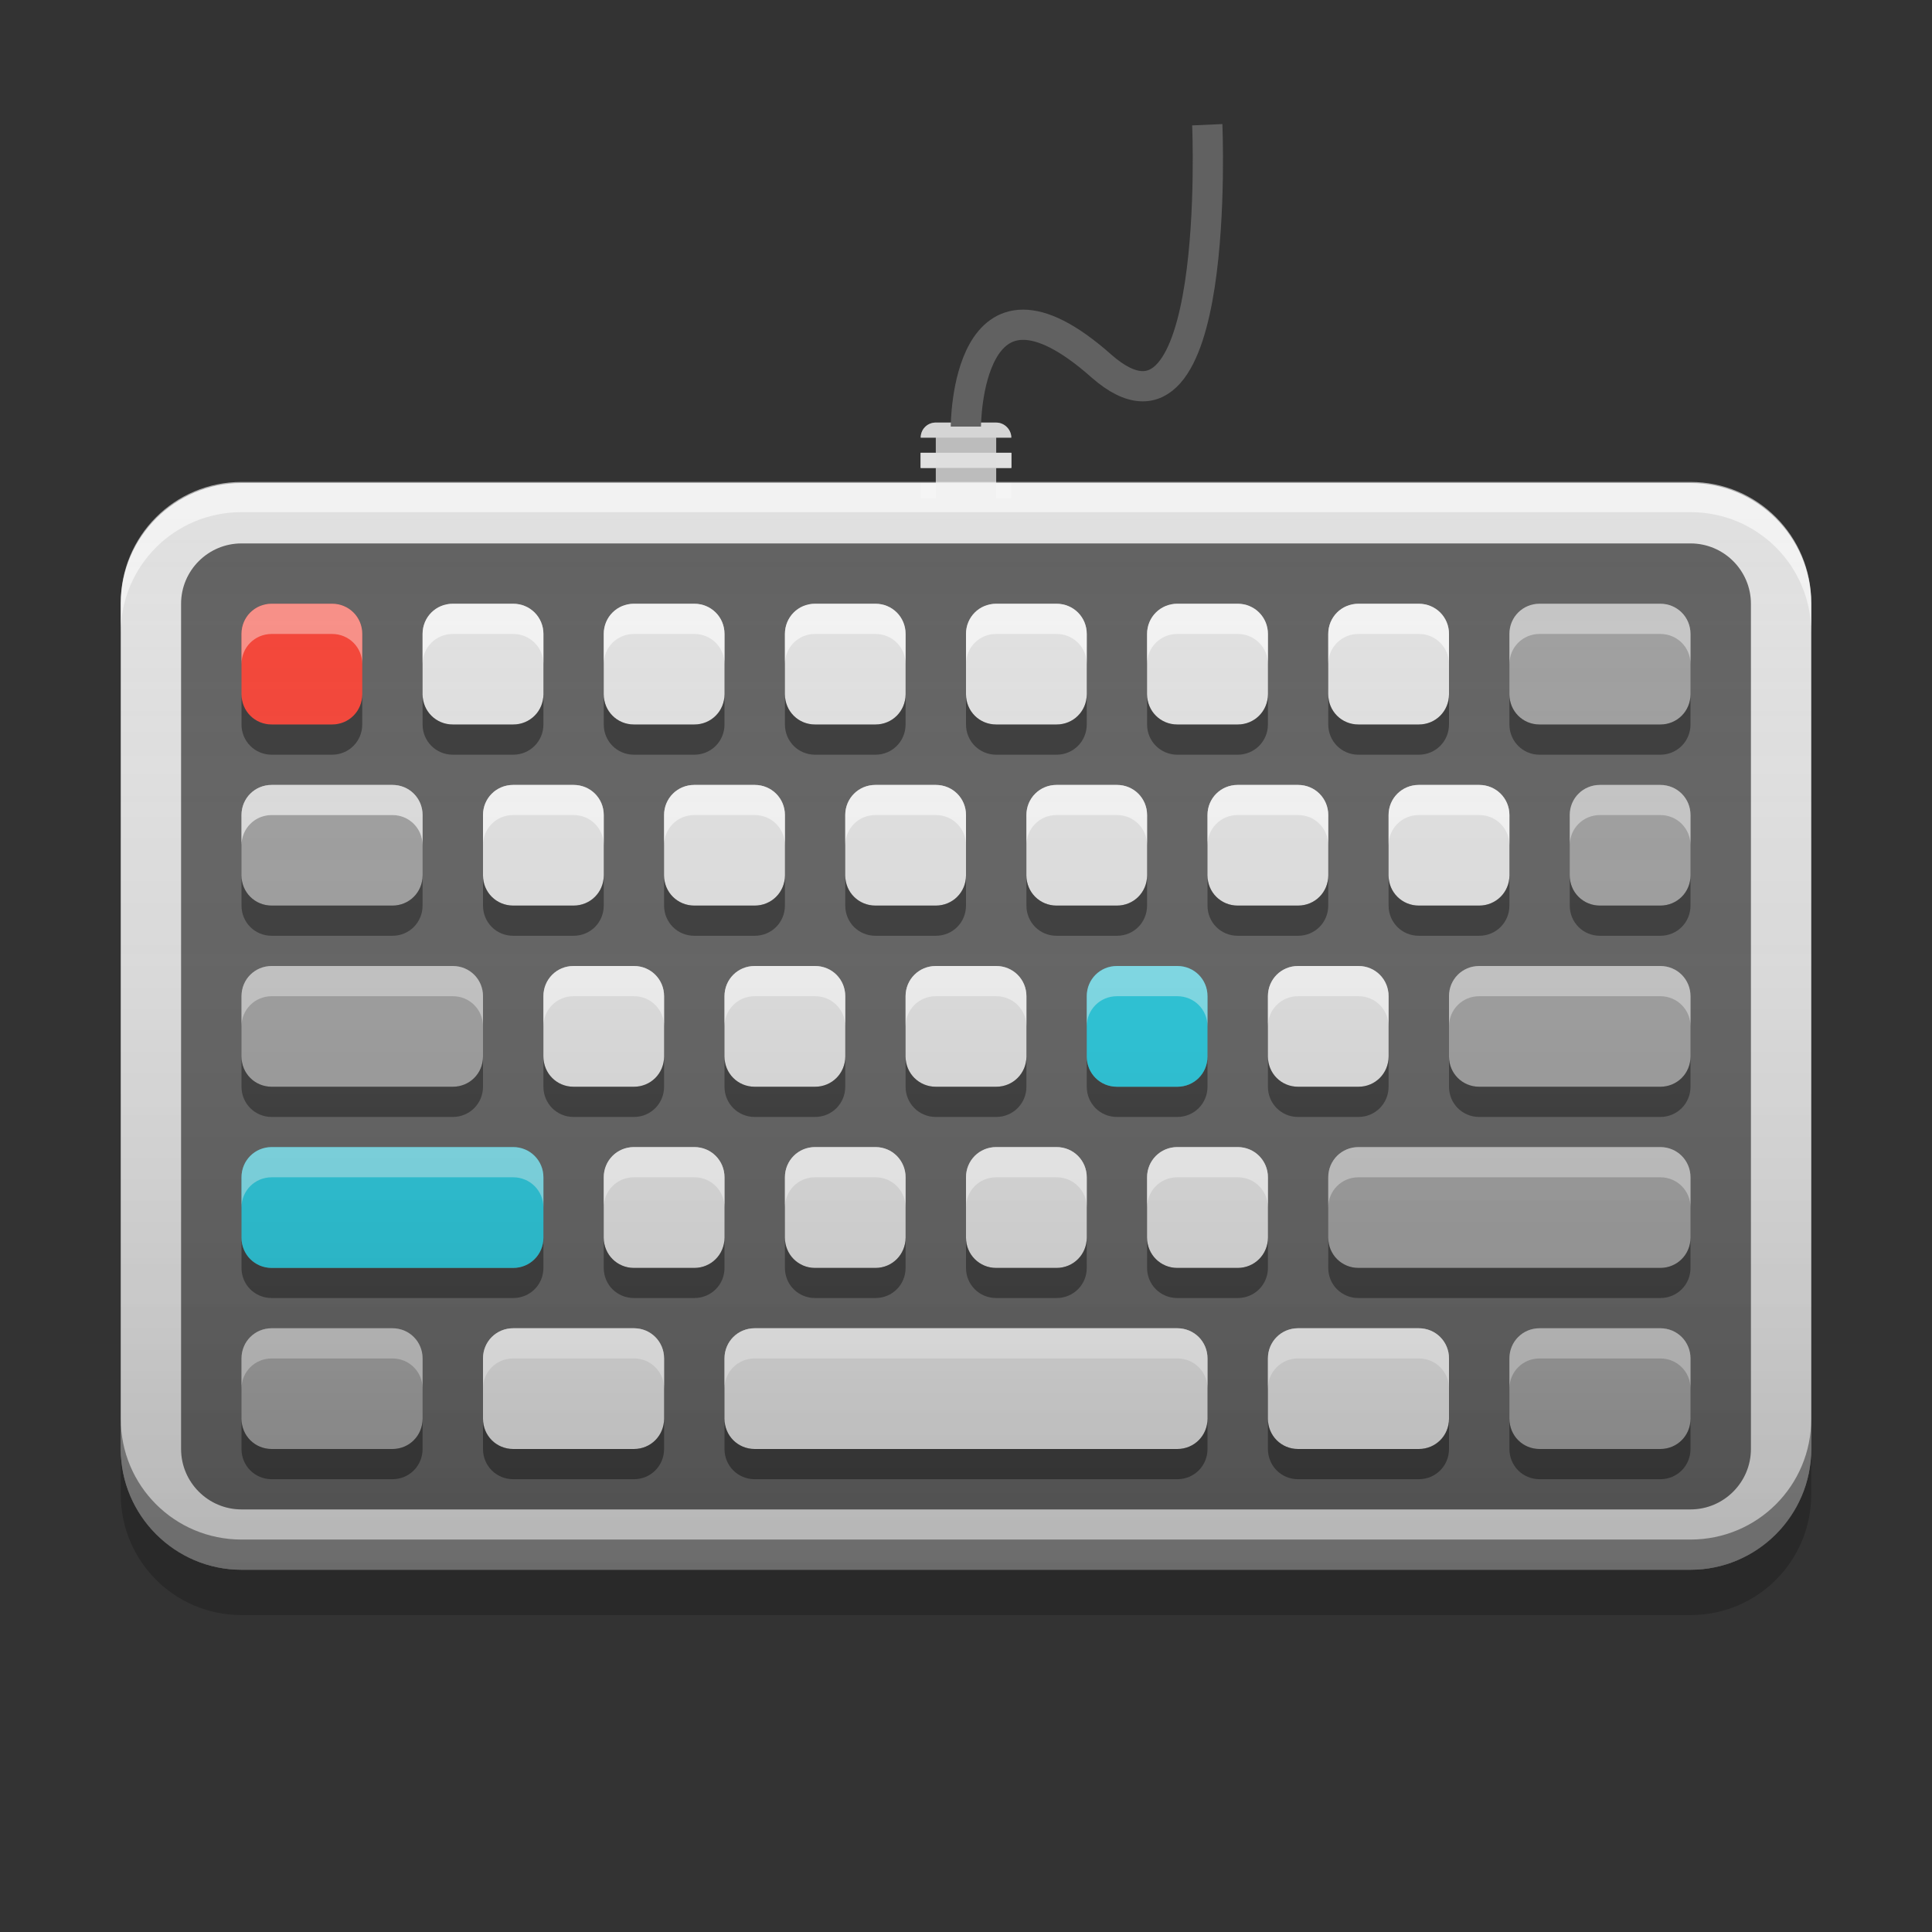 
<svg xmlns="http://www.w3.org/2000/svg" xmlns:xlink="http://www.w3.org/1999/xlink" width="22" height="22" viewBox="0 0 22 22" version="1.1">
<rect x="0" y="0" width="22" height="22" fill="#333333" stroke="none"/>
<defs>
<linearGradient id="linear0" gradientUnits="userSpaceOnUse" x1="8.996" y1="-201.242" x2="8.996" y2="-210.767" gradientTransform="matrix(1.299,0,0,1.299,0,279.331)">
<stop offset="0" style="stop-color:rgb(0%,0%,0%);stop-opacity:0.2;"/>
<stop offset="1" style="stop-color:rgb(100%,100%,100%);stop-opacity:0;"/>
</linearGradient>
</defs>
<g id="surface1">
<path style=" stroke:none;fill-rule:nonzero;fill:rgb(74.118%,74.118%,74.118%);fill-opacity:0.996;" d="M 10.648 4.812 C 10.555 4.816 10.484 4.891 10.484 4.984 L 10.656 4.984 L 10.656 5.156 L 10.484 5.156 L 10.484 5.328 L 10.656 5.328 L 10.656 5.5 L 10.484 5.5 L 10.484 5.844 C 10.484 5.938 10.562 6.016 10.656 6.016 L 11.344 6.016 C 11.438 6.016 11.516 5.938 11.516 5.844 L 11.516 5.5 L 11.344 5.5 L 11.344 5.328 L 11.516 5.328 L 11.516 5.156 L 11.344 5.156 L 11.344 4.984 L 11.516 4.984 C 11.516 4.891 11.438 4.812 11.344 4.812 L 10.656 4.812 C 10.652 4.812 10.652 4.812 10.648 4.812 Z M 10.648 4.812 "/>
<path style=" stroke:none;fill-rule:nonzero;fill:rgb(87.843%,87.843%,87.843%);fill-opacity:1;" d="M 2.75 5.5 L 19.25 5.5 C 20.008 5.5 20.625 6.117 20.625 6.875 L 20.625 16.5 C 20.625 17.258 20.008 17.875 19.25 17.875 L 2.75 17.875 C 1.992 17.875 1.375 17.258 1.375 16.5 L 1.375 6.875 C 1.375 6.117 1.992 5.5 2.75 5.5 Z M 2.75 5.5 "/>
<path style=" stroke:none;fill-rule:nonzero;fill:rgb(38.039%,38.039%,38.039%);fill-opacity:1;" d="M 2.75 6.188 L 19.25 6.188 C 19.629 6.188 19.938 6.496 19.938 6.875 L 19.938 16.5 C 19.938 16.879 19.629 17.188 19.25 17.188 L 2.75 17.188 C 2.371 17.188 2.062 16.879 2.062 16.5 L 2.062 6.875 C 2.062 6.496 2.371 6.188 2.75 6.188 Z M 2.75 6.188 "/>
<path style=" stroke:none;fill-rule:nonzero;fill:rgb(95.686%,26.275%,21.176%);fill-opacity:1;" d="M 3.094 6.875 L 3.781 6.875 C 3.973 6.875 4.125 7.027 4.125 7.219 L 4.125 7.906 C 4.125 8.098 3.973 8.25 3.781 8.25 L 3.094 8.25 C 2.902 8.25 2.75 8.098 2.75 7.906 L 2.75 7.219 C 2.75 7.027 2.902 6.875 3.094 6.875 Z M 3.094 6.875 "/>
<path style=" stroke:none;fill-rule:nonzero;fill:rgb(100%,100%,100%);fill-opacity:0.4;" d="M 3.094 6.875 C 2.902 6.875 2.75 7.027 2.75 7.219 L 2.75 7.562 C 2.75 7.371 2.902 7.219 3.094 7.219 L 3.781 7.219 C 3.973 7.219 4.125 7.371 4.125 7.562 L 4.125 7.219 C 4.125 7.027 3.973 6.875 3.781 6.875 Z M 3.094 6.875 "/>
<path style=" stroke:none;fill-rule:nonzero;fill:rgb(87.843%,87.843%,87.843%);fill-opacity:1;" d="M 5.156 6.875 L 5.844 6.875 C 6.035 6.875 6.188 7.027 6.188 7.219 L 6.188 7.906 C 6.188 8.098 6.035 8.25 5.844 8.25 L 5.156 8.25 C 4.965 8.25 4.812 8.098 4.812 7.906 L 4.812 7.219 C 4.812 7.027 4.965 6.875 5.156 6.875 Z M 5.156 6.875 "/>
<path style=" stroke:none;fill-rule:nonzero;fill:rgb(61.961%,61.961%,61.961%);fill-opacity:1;" d="M 3.094 8.938 L 4.469 8.938 C 4.66 8.938 4.812 9.09 4.812 9.281 L 4.812 9.969 C 4.812 10.16 4.66 10.312 4.469 10.312 L 3.094 10.312 C 2.902 10.312 2.75 10.16 2.75 9.969 L 2.75 9.281 C 2.75 9.09 2.902 8.938 3.094 8.938 Z M 3.094 8.938 "/>
<path style=" stroke:none;fill-rule:nonzero;fill:rgb(61.961%,61.961%,61.961%);fill-opacity:1;" d="M 3.094 11 L 5.156 11 C 5.348 11 5.5 11.152 5.5 11.344 L 5.5 12.031 C 5.5 12.223 5.348 12.375 5.156 12.375 L 3.094 12.375 C 2.902 12.375 2.75 12.223 2.75 12.031 L 2.75 11.344 C 2.75 11.152 2.902 11 3.094 11 Z M 3.094 11 "/>
<path style=" stroke:none;fill-rule:nonzero;fill:rgb(61.961%,61.961%,61.961%);fill-opacity:1;" d="M 3.094 15.125 L 4.469 15.125 C 4.66 15.125 4.812 15.277 4.812 15.469 L 4.812 16.156 C 4.812 16.348 4.66 16.5 4.469 16.5 L 3.094 16.5 C 2.902 16.5 2.75 16.348 2.75 16.156 L 2.75 15.469 C 2.75 15.277 2.902 15.125 3.094 15.125 Z M 3.094 15.125 "/>
<path style=" stroke:none;fill-rule:nonzero;fill:rgb(87.843%,87.843%,87.843%);fill-opacity:1;" d="M 7.219 6.875 L 7.906 6.875 C 8.098 6.875 8.25 7.027 8.25 7.219 L 8.25 7.906 C 8.25 8.098 8.098 8.25 7.906 8.25 L 7.219 8.25 C 7.027 8.25 6.875 8.098 6.875 7.906 L 6.875 7.219 C 6.875 7.027 7.027 6.875 7.219 6.875 Z M 7.219 6.875 "/>
<path style=" stroke:none;fill-rule:nonzero;fill:rgb(87.843%,87.843%,87.843%);fill-opacity:1;" d="M 9.281 6.875 L 9.969 6.875 C 10.16 6.875 10.312 7.027 10.312 7.219 L 10.312 7.906 C 10.312 8.098 10.16 8.25 9.969 8.25 L 9.281 8.25 C 9.09 8.25 8.938 8.098 8.938 7.906 L 8.938 7.219 C 8.938 7.027 9.09 6.875 9.281 6.875 Z M 9.281 6.875 "/>
<path style=" stroke:none;fill-rule:nonzero;fill:rgb(87.843%,87.843%,87.843%);fill-opacity:1;" d="M 11.344 6.875 L 12.031 6.875 C 12.223 6.875 12.375 7.027 12.375 7.219 L 12.375 7.906 C 12.375 8.098 12.223 8.25 12.031 8.25 L 11.344 8.25 C 11.152 8.25 11 8.098 11 7.906 L 11 7.219 C 11 7.027 11.152 6.875 11.344 6.875 Z M 11.344 6.875 "/>
<path style=" stroke:none;fill-rule:nonzero;fill:rgb(87.843%,87.843%,87.843%);fill-opacity:1;" d="M 13.406 6.875 L 14.094 6.875 C 14.285 6.875 14.438 7.027 14.438 7.219 L 14.438 7.906 C 14.438 8.098 14.285 8.25 14.094 8.25 L 13.406 8.25 C 13.215 8.25 13.062 8.098 13.062 7.906 L 13.062 7.219 C 13.062 7.027 13.215 6.875 13.406 6.875 Z M 13.406 6.875 "/>
<path style=" stroke:none;fill-rule:nonzero;fill:rgb(87.843%,87.843%,87.843%);fill-opacity:1;" d="M 15.469 6.875 L 16.156 6.875 C 16.348 6.875 16.5 7.027 16.5 7.219 L 16.5 7.906 C 16.5 8.098 16.348 8.25 16.156 8.25 L 15.469 8.25 C 15.277 8.25 15.125 8.098 15.125 7.906 L 15.125 7.219 C 15.125 7.027 15.277 6.875 15.469 6.875 Z M 15.469 6.875 "/>
<path style=" stroke:none;fill-rule:nonzero;fill:rgb(61.961%,61.961%,61.961%);fill-opacity:1;" d="M 17.531 6.875 L 18.906 6.875 C 19.098 6.875 19.25 7.027 19.25 7.219 L 19.25 7.906 C 19.25 8.098 19.098 8.25 18.906 8.25 L 17.531 8.25 C 17.34 8.25 17.188 8.098 17.188 7.906 L 17.188 7.219 C 17.188 7.027 17.34 6.875 17.531 6.875 Z M 17.531 6.875 "/>
<path style=" stroke:none;fill-rule:nonzero;fill:rgb(87.843%,87.843%,87.843%);fill-opacity:1;" d="M 5.844 8.938 L 6.531 8.938 C 6.723 8.938 6.875 9.09 6.875 9.281 L 6.875 9.969 C 6.875 10.16 6.723 10.312 6.531 10.312 L 5.844 10.312 C 5.652 10.312 5.5 10.16 5.5 9.969 L 5.5 9.281 C 5.5 9.09 5.652 8.938 5.844 8.938 Z M 5.844 8.938 "/>
<path style=" stroke:none;fill-rule:nonzero;fill:rgb(87.843%,87.843%,87.843%);fill-opacity:1;" d="M 7.906 8.938 L 8.594 8.938 C 8.785 8.938 8.938 9.09 8.938 9.281 L 8.938 9.969 C 8.938 10.16 8.785 10.312 8.594 10.312 L 7.906 10.312 C 7.715 10.312 7.562 10.16 7.562 9.969 L 7.562 9.281 C 7.562 9.09 7.715 8.938 7.906 8.938 Z M 7.906 8.938 "/>
<path style=" stroke:none;fill-rule:nonzero;fill:rgb(87.843%,87.843%,87.843%);fill-opacity:1;" d="M 9.969 8.938 L 10.656 8.938 C 10.848 8.938 11 9.09 11 9.281 L 11 9.969 C 11 10.16 10.848 10.312 10.656 10.312 L 9.969 10.312 C 9.777 10.312 9.625 10.16 9.625 9.969 L 9.625 9.281 C 9.625 9.09 9.777 8.938 9.969 8.938 Z M 9.969 8.938 "/>
<path style=" stroke:none;fill-rule:nonzero;fill:rgb(87.843%,87.843%,87.843%);fill-opacity:1;" d="M 12.031 8.938 L 12.719 8.938 C 12.91 8.938 13.062 9.09 13.062 9.281 L 13.062 9.969 C 13.062 10.16 12.91 10.312 12.719 10.312 L 12.031 10.312 C 11.84 10.312 11.688 10.16 11.688 9.969 L 11.688 9.281 C 11.688 9.09 11.84 8.938 12.031 8.938 Z M 12.031 8.938 "/>
<path style=" stroke:none;fill-rule:nonzero;fill:rgb(87.843%,87.843%,87.843%);fill-opacity:1;" d="M 14.094 8.938 L 14.781 8.938 C 14.973 8.938 15.125 9.09 15.125 9.281 L 15.125 9.969 C 15.125 10.16 14.973 10.312 14.781 10.312 L 14.094 10.312 C 13.902 10.312 13.75 10.16 13.75 9.969 L 13.75 9.281 C 13.75 9.09 13.902 8.938 14.094 8.938 Z M 14.094 8.938 "/>
<path style=" stroke:none;fill-rule:nonzero;fill:rgb(61.961%,61.961%,61.961%);fill-opacity:1;" d="M 18.219 8.938 L 18.906 8.938 C 19.098 8.938 19.25 9.09 19.25 9.281 L 19.25 9.969 C 19.25 10.16 19.098 10.312 18.906 10.312 L 18.219 10.312 C 18.027 10.312 17.875 10.16 17.875 9.969 L 17.875 9.281 C 17.875 9.09 18.027 8.938 18.219 8.938 Z M 18.219 8.938 "/>
<path style=" stroke:none;fill-rule:nonzero;fill:rgb(87.843%,87.843%,87.843%);fill-opacity:1;" d="M 6.531 11 L 7.219 11 C 7.41 11 7.562 11.152 7.562 11.344 L 7.562 12.031 C 7.562 12.223 7.41 12.375 7.219 12.375 L 6.531 12.375 C 6.34 12.375 6.188 12.223 6.188 12.031 L 6.188 11.344 C 6.188 11.152 6.34 11 6.531 11 Z M 6.531 11 "/>
<path style=" stroke:none;fill-rule:nonzero;fill:rgb(87.843%,87.843%,87.843%);fill-opacity:1;" d="M 8.594 11 L 9.281 11 C 9.473 11 9.625 11.152 9.625 11.344 L 9.625 12.031 C 9.625 12.223 9.473 12.375 9.281 12.375 L 8.594 12.375 C 8.402 12.375 8.25 12.223 8.25 12.031 L 8.25 11.344 C 8.25 11.152 8.402 11 8.594 11 Z M 8.594 11 "/>
<path style=" stroke:none;fill-rule:nonzero;fill:rgb(87.843%,87.843%,87.843%);fill-opacity:1;" d="M 10.656 11 L 11.344 11 C 11.535 11 11.688 11.152 11.688 11.344 L 11.688 12.031 C 11.688 12.223 11.535 12.375 11.344 12.375 L 10.656 12.375 C 10.465 12.375 10.312 12.223 10.312 12.031 L 10.312 11.344 C 10.312 11.152 10.465 11 10.656 11 Z M 10.656 11 "/>
<path style=" stroke:none;fill-rule:nonzero;fill:rgb(61.961%,61.961%,61.961%);fill-opacity:1;" d="M 16.844 11 L 18.906 11 C 19.098 11 19.25 11.152 19.25 11.344 L 19.25 12.031 C 19.25 12.223 19.098 12.375 18.906 12.375 L 16.844 12.375 C 16.652 12.375 16.5 12.223 16.5 12.031 L 16.5 11.344 C 16.5 11.152 16.652 11 16.844 11 Z M 16.844 11 "/>
<path style=" stroke:none;fill-rule:nonzero;fill:rgb(87.843%,87.843%,87.843%);fill-opacity:1;" d="M 7.219 13.062 L 7.906 13.062 C 8.098 13.062 8.25 13.215 8.25 13.406 L 8.25 14.094 C 8.25 14.285 8.098 14.438 7.906 14.438 L 7.219 14.438 C 7.027 14.438 6.875 14.285 6.875 14.094 L 6.875 13.406 C 6.875 13.215 7.027 13.062 7.219 13.062 Z M 7.219 13.062 "/>
<path style=" stroke:none;fill-rule:nonzero;fill:rgb(87.843%,87.843%,87.843%);fill-opacity:1;" d="M 9.281 13.062 L 9.969 13.062 C 10.16 13.062 10.312 13.215 10.312 13.406 L 10.312 14.094 C 10.312 14.285 10.16 14.438 9.969 14.438 L 9.281 14.438 C 9.09 14.438 8.938 14.285 8.938 14.094 L 8.938 13.406 C 8.938 13.215 9.09 13.062 9.281 13.062 Z M 9.281 13.062 "/>
<path style=" stroke:none;fill-rule:nonzero;fill:rgb(87.843%,87.843%,87.843%);fill-opacity:1;" d="M 11.344 13.062 L 12.031 13.062 C 12.223 13.062 12.375 13.215 12.375 13.406 L 12.375 14.094 C 12.375 14.285 12.223 14.438 12.031 14.438 L 11.344 14.438 C 11.152 14.438 11 14.285 11 14.094 L 11 13.406 C 11 13.215 11.152 13.062 11.344 13.062 Z M 11.344 13.062 "/>
<path style=" stroke:none;fill-rule:nonzero;fill:rgb(87.843%,87.843%,87.843%);fill-opacity:1;" d="M 13.406 13.062 L 14.094 13.062 C 14.285 13.062 14.438 13.215 14.438 13.406 L 14.438 14.094 C 14.438 14.285 14.285 14.438 14.094 14.438 L 13.406 14.438 C 13.215 14.438 13.062 14.285 13.062 14.094 L 13.062 13.406 C 13.062 13.215 13.215 13.062 13.406 13.062 Z M 13.406 13.062 "/>
<path style=" stroke:none;fill-rule:nonzero;fill:rgb(87.843%,87.843%,87.843%);fill-opacity:1;" d="M 14.781 11 L 15.469 11 C 15.66 11 15.812 11.152 15.812 11.344 L 15.812 12.031 C 15.812 12.223 15.66 12.375 15.469 12.375 L 14.781 12.375 C 14.59 12.375 14.438 12.223 14.438 12.031 L 14.438 11.344 C 14.438 11.152 14.59 11 14.781 11 Z M 14.781 11 "/>
<path style=" stroke:none;fill-rule:nonzero;fill:rgb(87.843%,87.843%,87.843%);fill-opacity:1;" d="M 16.156 8.938 L 16.844 8.938 C 17.035 8.938 17.188 9.09 17.188 9.281 L 17.188 9.969 C 17.188 10.16 17.035 10.312 16.844 10.312 L 16.156 10.312 C 15.965 10.312 15.812 10.16 15.812 9.969 L 15.812 9.281 C 15.812 9.09 15.965 8.938 16.156 8.938 Z M 16.156 8.938 "/>
<path style=" stroke:none;fill-rule:nonzero;fill:rgb(61.961%,61.961%,61.961%);fill-opacity:1;" d="M 15.469 13.062 L 18.906 13.062 C 19.098 13.062 19.25 13.215 19.25 13.406 L 19.25 14.094 C 19.25 14.285 19.098 14.438 18.906 14.438 L 15.469 14.438 C 15.277 14.438 15.125 14.285 15.125 14.094 L 15.125 13.406 C 15.125 13.215 15.277 13.062 15.469 13.062 Z M 15.469 13.062 "/>
<path style=" stroke:none;fill-rule:nonzero;fill:rgb(87.843%,87.843%,87.843%);fill-opacity:1;" d="M 5.844 15.125 L 7.219 15.125 C 7.41 15.125 7.562 15.277 7.562 15.469 L 7.562 16.156 C 7.562 16.348 7.41 16.5 7.219 16.5 L 5.844 16.5 C 5.652 16.5 5.5 16.348 5.5 16.156 L 5.5 15.469 C 5.5 15.277 5.652 15.125 5.844 15.125 Z M 5.844 15.125 "/>
<path style=" stroke:none;fill-rule:nonzero;fill:rgb(61.961%,61.961%,61.961%);fill-opacity:1;" d="M 17.531 15.125 L 18.906 15.125 C 19.098 15.125 19.25 15.277 19.25 15.469 L 19.25 16.156 C 19.25 16.348 19.098 16.5 18.906 16.5 L 17.531 16.5 C 17.34 16.5 17.188 16.348 17.188 16.156 L 17.188 15.469 C 17.188 15.277 17.34 15.125 17.531 15.125 Z M 17.531 15.125 "/>
<path style=" stroke:none;fill-rule:nonzero;fill:rgb(87.843%,87.843%,87.843%);fill-opacity:1;" d="M 14.781 15.125 L 16.156 15.125 C 16.348 15.125 16.5 15.277 16.5 15.469 L 16.5 16.156 C 16.5 16.348 16.348 16.5 16.156 16.5 L 14.781 16.5 C 14.59 16.5 14.438 16.348 14.438 16.156 L 14.438 15.469 C 14.438 15.277 14.59 15.125 14.781 15.125 Z M 14.781 15.125 "/>
<path style=" stroke:none;fill-rule:nonzero;fill:rgb(87.843%,87.843%,87.843%);fill-opacity:1;" d="M 8.594 15.125 L 13.406 15.125 C 13.598 15.125 13.75 15.277 13.75 15.469 L 13.75 16.156 C 13.75 16.348 13.598 16.5 13.406 16.5 L 8.594 16.5 C 8.402 16.5 8.25 16.348 8.25 16.156 L 8.25 15.469 C 8.25 15.277 8.402 15.125 8.594 15.125 Z M 8.594 15.125 "/>
<path style=" stroke:none;fill-rule:nonzero;fill:rgb(0%,0%,0%);fill-opacity:0.4;" d="M 2.75 7.906 L 2.75 8.25 C 2.75 8.441 2.902 8.594 3.094 8.594 L 3.781 8.594 C 3.973 8.594 4.125 8.441 4.125 8.25 L 4.125 7.906 C 4.125 8.098 3.973 8.25 3.781 8.25 L 3.094 8.25 C 2.902 8.25 2.75 8.098 2.75 7.906 Z M 4.812 7.906 L 4.812 8.25 C 4.812 8.441 4.965 8.594 5.156 8.594 L 5.844 8.594 C 6.035 8.594 6.188 8.441 6.188 8.25 L 6.188 7.906 C 6.188 8.098 6.035 8.25 5.844 8.25 L 5.156 8.25 C 4.965 8.25 4.812 8.098 4.812 7.906 Z M 6.875 7.906 L 6.875 8.25 C 6.875 8.441 7.027 8.594 7.219 8.594 L 7.906 8.594 C 8.098 8.594 8.25 8.441 8.25 8.25 L 8.25 7.906 C 8.25 8.098 8.098 8.25 7.906 8.25 L 7.219 8.25 C 7.027 8.25 6.875 8.098 6.875 7.906 Z M 8.938 7.906 L 8.938 8.25 C 8.938 8.441 9.09 8.594 9.281 8.594 L 9.969 8.594 C 10.16 8.594 10.312 8.441 10.312 8.25 L 10.312 7.906 C 10.312 8.098 10.16 8.25 9.969 8.25 L 9.281 8.25 C 9.09 8.25 8.938 8.098 8.938 7.906 Z M 11 7.906 L 11 8.25 C 11 8.441 11.152 8.594 11.344 8.594 L 12.031 8.594 C 12.223 8.594 12.375 8.441 12.375 8.25 L 12.375 7.906 C 12.375 8.098 12.223 8.25 12.031 8.25 L 11.344 8.25 C 11.152 8.25 11 8.098 11 7.906 Z M 13.062 7.906 L 13.062 8.25 C 13.062 8.441 13.215 8.594 13.406 8.594 L 14.094 8.594 C 14.285 8.594 14.438 8.441 14.438 8.25 L 14.438 7.906 C 14.438 8.098 14.285 8.25 14.094 8.25 L 13.406 8.25 C 13.215 8.25 13.062 8.098 13.062 7.906 Z M 15.125 7.906 L 15.125 8.25 C 15.125 8.441 15.277 8.594 15.469 8.594 L 16.156 8.594 C 16.348 8.594 16.5 8.441 16.5 8.25 L 16.5 7.906 C 16.5 8.098 16.348 8.25 16.156 8.25 L 15.469 8.25 C 15.277 8.25 15.125 8.098 15.125 7.906 Z M 17.188 7.906 L 17.188 8.25 C 17.188 8.441 17.34 8.594 17.531 8.594 L 18.906 8.594 C 19.098 8.594 19.25 8.441 19.25 8.25 L 19.25 7.906 C 19.25 8.098 19.098 8.25 18.906 8.25 L 17.531 8.25 C 17.34 8.25 17.188 8.098 17.188 7.906 Z M 2.75 9.969 L 2.75 10.312 C 2.75 10.504 2.902 10.656 3.094 10.656 L 4.469 10.656 C 4.66 10.656 4.812 10.504 4.812 10.312 L 4.812 9.969 C 4.812 10.16 4.66 10.312 4.469 10.312 L 3.094 10.312 C 2.902 10.312 2.75 10.16 2.75 9.969 Z M 5.5 9.969 L 5.5 10.312 C 5.5 10.504 5.652 10.656 5.844 10.656 L 6.531 10.656 C 6.723 10.656 6.875 10.504 6.875 10.312 L 6.875 9.969 C 6.875 10.16 6.723 10.312 6.531 10.312 L 5.844 10.312 C 5.652 10.312 5.5 10.16 5.5 9.969 Z M 7.562 9.969 L 7.562 10.312 C 7.562 10.504 7.715 10.656 7.906 10.656 L 8.594 10.656 C 8.785 10.656 8.938 10.504 8.938 10.312 L 8.938 9.969 C 8.938 10.16 8.785 10.312 8.594 10.312 L 7.906 10.312 C 7.715 10.312 7.562 10.16 7.562 9.969 Z M 9.625 9.969 L 9.625 10.312 C 9.625 10.504 9.777 10.656 9.969 10.656 L 10.656 10.656 C 10.848 10.656 11 10.504 11 10.312 L 11 9.969 C 11 10.16 10.848 10.312 10.656 10.312 L 9.969 10.312 C 9.777 10.312 9.625 10.16 9.625 9.969 Z M 11.688 9.969 L 11.688 10.312 C 11.688 10.504 11.84 10.656 12.031 10.656 L 12.719 10.656 C 12.91 10.656 13.062 10.504 13.062 10.312 L 13.062 9.969 C 13.062 10.16 12.91 10.312 12.719 10.312 L 12.031 10.312 C 11.84 10.312 11.688 10.16 11.688 9.969 Z M 13.75 9.969 L 13.75 10.312 C 13.75 10.504 13.902 10.656 14.094 10.656 L 14.781 10.656 C 14.973 10.656 15.125 10.504 15.125 10.312 L 15.125 9.969 C 15.125 10.16 14.973 10.312 14.781 10.312 L 14.094 10.312 C 13.902 10.312 13.75 10.16 13.75 9.969 Z M 15.812 9.969 L 15.812 10.312 C 15.812 10.504 15.965 10.656 16.156 10.656 L 16.844 10.656 C 17.035 10.656 17.188 10.504 17.188 10.312 L 17.188 9.969 C 17.188 10.16 17.035 10.312 16.844 10.312 L 16.156 10.312 C 15.965 10.312 15.812 10.16 15.812 9.969 Z M 17.875 9.969 L 17.875 10.312 C 17.875 10.504 18.027 10.656 18.219 10.656 L 18.906 10.656 C 19.098 10.656 19.25 10.504 19.25 10.312 L 19.25 9.969 C 19.25 10.16 19.098 10.312 18.906 10.312 L 18.219 10.312 C 18.027 10.312 17.875 10.16 17.875 9.969 Z M 2.75 12.031 L 2.75 12.375 C 2.75 12.566 2.902 12.719 3.094 12.719 L 5.156 12.719 C 5.348 12.719 5.5 12.566 5.5 12.375 L 5.5 12.031 C 5.5 12.223 5.348 12.375 5.156 12.375 L 3.094 12.375 C 2.902 12.375 2.75 12.223 2.75 12.031 Z M 6.188 12.031 L 6.188 12.375 C 6.188 12.566 6.34 12.719 6.531 12.719 L 7.219 12.719 C 7.41 12.719 7.562 12.566 7.562 12.375 L 7.562 12.031 C 7.562 12.223 7.41 12.375 7.219 12.375 L 6.531 12.375 C 6.34 12.375 6.188 12.223 6.188 12.031 Z M 8.25 12.031 L 8.25 12.375 C 8.25 12.566 8.402 12.719 8.594 12.719 L 9.281 12.719 C 9.473 12.719 9.625 12.566 9.625 12.375 L 9.625 12.031 C 9.625 12.223 9.473 12.375 9.281 12.375 L 8.594 12.375 C 8.402 12.375 8.25 12.223 8.25 12.031 Z M 10.312 12.031 L 10.312 12.375 C 10.312 12.566 10.465 12.719 10.656 12.719 L 11.344 12.719 C 11.535 12.719 11.688 12.566 11.688 12.375 L 11.688 12.031 C 11.688 12.223 11.535 12.375 11.344 12.375 L 10.656 12.375 C 10.465 12.375 10.312 12.223 10.312 12.031 Z M 12.375 12.031 L 12.375 12.375 C 12.375 12.566 12.527 12.719 12.719 12.719 L 13.406 12.719 C 13.598 12.719 13.75 12.566 13.75 12.375 L 13.75 12.031 C 13.75 12.223 13.598 12.375 13.406 12.375 L 12.719 12.375 C 12.527 12.375 12.375 12.223 12.375 12.031 Z M 14.438 12.031 L 14.438 12.375 C 14.438 12.566 14.59 12.719 14.781 12.719 L 15.469 12.719 C 15.66 12.719 15.812 12.566 15.812 12.375 L 15.812 12.031 C 15.812 12.223 15.66 12.375 15.469 12.375 L 14.781 12.375 C 14.59 12.375 14.438 12.223 14.438 12.031 Z M 16.5 12.031 L 16.5 12.375 C 16.5 12.566 16.652 12.719 16.844 12.719 L 18.906 12.719 C 19.098 12.719 19.25 12.566 19.25 12.375 L 19.25 12.031 C 19.25 12.223 19.098 12.375 18.906 12.375 L 16.844 12.375 C 16.652 12.375 16.5 12.223 16.5 12.031 Z M 2.75 14.094 L 2.75 14.438 C 2.75 14.629 2.902 14.781 3.094 14.781 L 5.844 14.781 C 6.035 14.781 6.188 14.629 6.188 14.438 L 6.188 14.094 C 6.188 14.285 6.035 14.438 5.844 14.438 L 3.094 14.438 C 2.902 14.438 2.75 14.285 2.75 14.094 Z M 6.875 14.094 L 6.875 14.438 C 6.875 14.629 7.027 14.781 7.219 14.781 L 7.906 14.781 C 8.098 14.781 8.25 14.629 8.25 14.438 L 8.25 14.094 C 8.25 14.285 8.098 14.438 7.906 14.438 L 7.219 14.438 C 7.027 14.438 6.875 14.285 6.875 14.094 Z M 8.938 14.094 L 8.938 14.438 C 8.938 14.629 9.09 14.781 9.281 14.781 L 9.969 14.781 C 10.16 14.781 10.312 14.629 10.312 14.438 L 10.312 14.094 C 10.312 14.285 10.16 14.438 9.969 14.438 L 9.281 14.438 C 9.09 14.438 8.938 14.285 8.938 14.094 Z M 11 14.094 L 11 14.438 C 11 14.629 11.152 14.781 11.344 14.781 L 12.031 14.781 C 12.223 14.781 12.375 14.629 12.375 14.438 L 12.375 14.094 C 12.375 14.285 12.223 14.438 12.031 14.438 L 11.344 14.438 C 11.152 14.438 11 14.285 11 14.094 Z M 13.062 14.094 L 13.062 14.438 C 13.062 14.629 13.215 14.781 13.406 14.781 L 14.094 14.781 C 14.285 14.781 14.438 14.629 14.438 14.438 L 14.438 14.094 C 14.438 14.285 14.285 14.438 14.094 14.438 L 13.406 14.438 C 13.215 14.438 13.062 14.285 13.062 14.094 Z M 15.125 14.094 L 15.125 14.438 C 15.125 14.629 15.277 14.781 15.469 14.781 L 18.906 14.781 C 19.098 14.781 19.25 14.629 19.25 14.438 L 19.25 14.094 C 19.25 14.285 19.098 14.438 18.906 14.438 L 15.469 14.438 C 15.277 14.438 15.125 14.285 15.125 14.094 Z M 2.75 16.156 L 2.75 16.5 C 2.75 16.691 2.902 16.844 3.094 16.844 L 4.469 16.844 C 4.66 16.844 4.812 16.691 4.812 16.5 L 4.812 16.156 C 4.812 16.348 4.66 16.5 4.469 16.5 L 3.094 16.5 C 2.902 16.5 2.75 16.348 2.75 16.156 Z M 5.5 16.156 L 5.5 16.5 C 5.5 16.691 5.652 16.844 5.844 16.844 L 7.219 16.844 C 7.41 16.844 7.562 16.691 7.562 16.5 L 7.562 16.156 C 7.562 16.348 7.41 16.5 7.219 16.5 L 5.844 16.5 C 5.652 16.5 5.5 16.348 5.5 16.156 Z M 8.25 16.156 L 8.25 16.5 C 8.25 16.691 8.402 16.844 8.594 16.844 L 13.406 16.844 C 13.598 16.844 13.75 16.691 13.75 16.5 L 13.75 16.156 C 13.75 16.348 13.598 16.5 13.406 16.5 L 8.594 16.5 C 8.402 16.5 8.25 16.348 8.25 16.156 Z M 14.438 16.156 L 14.438 16.5 C 14.438 16.691 14.59 16.844 14.781 16.844 L 16.156 16.844 C 16.348 16.844 16.5 16.691 16.5 16.5 L 16.5 16.156 C 16.5 16.348 16.348 16.5 16.156 16.5 L 14.781 16.5 C 14.59 16.5 14.438 16.348 14.438 16.156 Z M 17.188 16.156 L 17.188 16.5 C 17.188 16.691 17.34 16.844 17.531 16.844 L 18.906 16.844 C 19.098 16.844 19.25 16.691 19.25 16.5 L 19.25 16.156 C 19.25 16.348 19.098 16.5 18.906 16.5 L 17.531 16.5 C 17.34 16.5 17.188 16.348 17.188 16.156 Z M 17.188 16.156 "/>
<path style=" stroke:none;fill-rule:nonzero;fill:rgb(100%,100%,100%);fill-opacity:0.6;" d="M 5.156 6.875 C 4.965 6.875 4.812 7.027 4.812 7.219 L 4.812 7.562 C 4.812 7.371 4.965 7.219 5.156 7.219 L 5.844 7.219 C 6.035 7.219 6.188 7.371 6.188 7.562 L 6.188 7.219 C 6.188 7.027 6.035 6.875 5.844 6.875 Z M 7.219 6.875 C 7.027 6.875 6.875 7.027 6.875 7.219 L 6.875 7.562 C 6.875 7.371 7.027 7.219 7.219 7.219 L 7.906 7.219 C 8.098 7.219 8.25 7.371 8.25 7.562 L 8.25 7.219 C 8.25 7.027 8.098 6.875 7.906 6.875 Z M 9.281 6.875 C 9.09 6.875 8.938 7.027 8.938 7.219 L 8.938 7.562 C 8.938 7.371 9.09 7.219 9.281 7.219 L 9.969 7.219 C 10.16 7.219 10.312 7.371 10.312 7.562 L 10.312 7.219 C 10.312 7.027 10.16 6.875 9.969 6.875 Z M 11.344 6.875 C 11.152 6.875 11 7.027 11 7.219 L 11 7.562 C 11 7.371 11.152 7.219 11.344 7.219 L 12.031 7.219 C 12.223 7.219 12.375 7.371 12.375 7.562 L 12.375 7.219 C 12.375 7.027 12.223 6.875 12.031 6.875 Z M 13.406 6.875 C 13.215 6.875 13.062 7.027 13.062 7.219 L 13.062 7.562 C 13.062 7.371 13.215 7.219 13.406 7.219 L 14.094 7.219 C 14.285 7.219 14.438 7.371 14.438 7.562 L 14.438 7.219 C 14.438 7.027 14.285 6.875 14.094 6.875 Z M 15.469 6.875 C 15.277 6.875 15.125 7.027 15.125 7.219 L 15.125 7.562 C 15.125 7.371 15.277 7.219 15.469 7.219 L 16.156 7.219 C 16.348 7.219 16.5 7.371 16.5 7.562 L 16.5 7.219 C 16.5 7.027 16.348 6.875 16.156 6.875 Z M 5.844 8.938 C 5.652 8.938 5.5 9.09 5.5 9.281 L 5.5 9.625 C 5.5 9.434 5.652 9.281 5.844 9.281 L 6.531 9.281 C 6.723 9.281 6.875 9.434 6.875 9.625 L 6.875 9.281 C 6.875 9.09 6.723 8.938 6.531 8.938 Z M 7.906 8.938 C 7.715 8.938 7.562 9.09 7.562 9.281 L 7.562 9.625 C 7.562 9.434 7.715 9.281 7.906 9.281 L 8.594 9.281 C 8.785 9.281 8.938 9.434 8.938 9.625 L 8.938 9.281 C 8.938 9.09 8.785 8.938 8.594 8.938 Z M 9.969 8.938 C 9.777 8.938 9.625 9.09 9.625 9.281 L 9.625 9.625 C 9.625 9.434 9.777 9.281 9.969 9.281 L 10.656 9.281 C 10.848 9.281 11 9.434 11 9.625 L 11 9.281 C 11 9.09 10.848 8.938 10.656 8.938 Z M 12.031 8.938 C 11.84 8.938 11.688 9.09 11.688 9.281 L 11.688 9.625 C 11.688 9.434 11.84 9.281 12.031 9.281 L 12.719 9.281 C 12.91 9.281 13.062 9.434 13.062 9.625 L 13.062 9.281 C 13.062 9.09 12.91 8.938 12.719 8.938 Z M 14.094 8.938 C 13.902 8.938 13.75 9.09 13.75 9.281 L 13.75 9.625 C 13.75 9.434 13.902 9.281 14.094 9.281 L 14.781 9.281 C 14.973 9.281 15.125 9.434 15.125 9.625 L 15.125 9.281 C 15.125 9.09 14.973 8.938 14.781 8.938 Z M 16.156 8.938 C 15.965 8.938 15.812 9.09 15.812 9.281 L 15.812 9.625 C 15.812 9.434 15.965 9.281 16.156 9.281 L 16.844 9.281 C 17.035 9.281 17.188 9.434 17.188 9.625 L 17.188 9.281 C 17.188 9.09 17.035 8.938 16.844 8.938 Z M 6.531 11 C 6.34 11 6.188 11.152 6.188 11.344 L 6.188 11.688 C 6.188 11.496 6.34 11.344 6.531 11.344 L 7.219 11.344 C 7.41 11.344 7.562 11.496 7.562 11.688 L 7.562 11.344 C 7.562 11.152 7.41 11 7.219 11 Z M 8.594 11 C 8.402 11 8.25 11.152 8.25 11.344 L 8.25 11.688 C 8.25 11.496 8.402 11.344 8.594 11.344 L 9.281 11.344 C 9.473 11.344 9.625 11.496 9.625 11.688 L 9.625 11.344 C 9.625 11.152 9.473 11 9.281 11 Z M 10.656 11 C 10.465 11 10.312 11.152 10.312 11.344 L 10.312 11.688 C 10.312 11.496 10.465 11.344 10.656 11.344 L 11.344 11.344 C 11.535 11.344 11.688 11.496 11.688 11.688 L 11.688 11.344 C 11.688 11.152 11.535 11 11.344 11 Z M 14.781 11 C 14.59 11 14.438 11.152 14.438 11.344 L 14.438 11.688 C 14.438 11.496 14.59 11.344 14.781 11.344 L 15.469 11.344 C 15.66 11.344 15.812 11.496 15.812 11.688 L 15.812 11.344 C 15.812 11.152 15.66 11 15.469 11 Z M 7.219 13.062 C 7.027 13.062 6.875 13.215 6.875 13.406 L 6.875 13.75 C 6.875 13.559 7.027 13.406 7.219 13.406 L 7.906 13.406 C 8.098 13.406 8.25 13.559 8.25 13.75 L 8.25 13.406 C 8.25 13.215 8.098 13.062 7.906 13.062 Z M 9.281 13.062 C 9.09 13.062 8.938 13.215 8.938 13.406 L 8.938 13.75 C 8.938 13.559 9.09 13.406 9.281 13.406 L 9.969 13.406 C 10.16 13.406 10.312 13.559 10.312 13.75 L 10.312 13.406 C 10.312 13.215 10.16 13.062 9.969 13.062 Z M 11.344 13.062 C 11.152 13.062 11 13.215 11 13.406 L 11 13.75 C 11 13.559 11.152 13.406 11.344 13.406 L 12.031 13.406 C 12.223 13.406 12.375 13.559 12.375 13.75 L 12.375 13.406 C 12.375 13.215 12.223 13.062 12.031 13.062 Z M 13.406 13.062 C 13.215 13.062 13.062 13.215 13.062 13.406 L 13.062 13.75 C 13.062 13.559 13.215 13.406 13.406 13.406 L 14.094 13.406 C 14.285 13.406 14.438 13.559 14.438 13.75 L 14.438 13.406 C 14.438 13.215 14.285 13.062 14.094 13.062 Z M 5.844 15.125 C 5.652 15.125 5.5 15.277 5.5 15.469 L 5.5 15.812 C 5.5 15.621 5.652 15.469 5.844 15.469 L 7.219 15.469 C 7.41 15.469 7.562 15.621 7.562 15.812 L 7.562 15.469 C 7.562 15.277 7.41 15.125 7.219 15.125 Z M 8.594 15.125 C 8.402 15.125 8.25 15.277 8.25 15.469 L 8.25 15.812 C 8.25 15.621 8.402 15.469 8.594 15.469 L 13.406 15.469 C 13.598 15.469 13.75 15.621 13.75 15.812 L 13.75 15.469 C 13.75 15.277 13.598 15.125 13.406 15.125 Z M 14.781 15.125 C 14.59 15.125 14.438 15.277 14.438 15.469 L 14.438 15.812 C 14.438 15.621 14.59 15.469 14.781 15.469 L 16.156 15.469 C 16.348 15.469 16.5 15.621 16.5 15.812 L 16.5 15.469 C 16.5 15.277 16.348 15.125 16.156 15.125 Z M 14.781 15.125 "/>
<path style=" stroke:none;fill-rule:nonzero;fill:rgb(0%,0%,0%);fill-opacity:0.2;" d="M 1.375 16.5 L 1.375 17.016 C 1.375 17.777 1.988 18.391 2.75 18.391 L 19.25 18.391 C 20.012 18.391 20.625 17.777 20.625 17.016 L 20.625 16.5 C 20.625 17.262 20.012 17.875 19.25 17.875 L 2.75 17.875 C 1.988 17.875 1.375 17.262 1.375 16.5 Z M 1.375 16.5 "/>
<path style=" stroke:none;fill-rule:nonzero;fill:rgb(0%,0%,0%);fill-opacity:0.4;" d="M 1.375 16.156 L 1.375 16.5 C 1.375 17.262 1.988 17.875 2.75 17.875 L 19.25 17.875 C 20.012 17.875 20.625 17.262 20.625 16.5 L 20.625 16.156 C 20.625 16.918 20.012 17.531 19.25 17.531 L 2.75 17.531 C 1.988 17.531 1.375 16.918 1.375 16.156 Z M 1.375 16.156 "/>
<path style=" stroke:none;fill-rule:nonzero;fill:rgb(99.608%,99.608%,99.608%);fill-opacity:0.6;" d="M 1.375 7.207 L 1.375 6.863 C 1.375 6.102 1.988 5.488 2.75 5.488 L 19.25 5.488 C 20.012 5.488 20.625 6.102 20.625 6.863 L 20.625 7.207 C 20.625 6.445 20.012 5.832 19.25 5.832 L 2.75 5.832 C 1.988 5.832 1.375 6.445 1.375 7.207 Z M 1.375 7.207 "/>
<path style=" stroke:none;fill-rule:nonzero;fill:rgb(98.039%,98.039%,98.039%);fill-opacity:0.4;" d="M 10.648 4.812 C 10.555 4.816 10.484 4.891 10.484 4.984 L 11.344 4.984 C 11.348 4.984 11.348 4.984 11.352 4.984 L 11.516 4.984 C 11.516 4.891 11.438 4.812 11.344 4.812 L 10.656 4.812 C 10.652 4.812 10.652 4.812 10.648 4.812 Z M 10.484 5.156 L 10.484 5.328 L 10.656 5.328 L 10.656 5.156 Z M 11.344 5.156 L 11.344 5.328 L 11.516 5.328 L 11.516 5.156 Z M 10.484 5.5 L 10.484 5.672 L 10.656 5.672 L 10.656 5.5 Z M 11.344 5.5 L 11.344 5.672 L 11.516 5.672 L 11.516 5.5 Z M 11.344 5.5 "/>
<path style="fill:none;stroke-width:0.265;stroke-linecap:butt;stroke-linejoin:miter;stroke:rgb(38.039%,38.039%,38.039%);stroke-opacity:1;stroke-miterlimit:4;" d="M 8.467 -211.296 C 8.467 -211.296 8.467 -212.883 9.657 -211.825 C 10.716 -210.899 10.583 -213.942 10.583 -213.942 " transform="matrix(1.299,0,0,1.299,0,279.331)"/>
<path style=" stroke:none;fill-rule:nonzero;fill:rgb(87.843%,87.843%,87.843%);fill-opacity:0.976;" d="M 10.484 5.156 L 11.516 5.156 L 11.516 5.328 L 10.484 5.328 Z M 10.484 5.156 "/>
<path style=" stroke:none;fill-rule:nonzero;fill:rgb(14.902%,77.647%,85.49%);fill-opacity:1;" d="M 3.094 13.062 L 5.844 13.062 C 6.035 13.062 6.188 13.215 6.188 13.406 L 6.188 14.094 C 6.188 14.285 6.035 14.438 5.844 14.438 L 3.094 14.438 C 2.902 14.438 2.75 14.285 2.75 14.094 L 2.75 13.406 C 2.75 13.215 2.902 13.062 3.094 13.062 Z M 3.094 13.062 "/>
<path style=" stroke:none;fill-rule:nonzero;fill:rgb(14.902%,77.647%,85.49%);fill-opacity:1;" d="M 12.719 11 L 13.406 11 C 13.598 11 13.75 11.152 13.75 11.344 L 13.75 12.031 C 13.75 12.223 13.598 12.375 13.406 12.375 L 12.719 12.375 C 12.527 12.375 12.375 12.223 12.375 12.031 L 12.375 11.344 C 12.375 11.152 12.527 11 12.719 11 Z M 12.719 11 "/>
<path style=" stroke:none;fill-rule:nonzero;fill:rgb(100%,100%,100%);fill-opacity:0.4;" d="M 3.094 13.062 C 2.902 13.062 2.75 13.215 2.75 13.406 L 2.75 13.75 C 2.75 13.559 2.902 13.406 3.094 13.406 L 5.844 13.406 C 6.035 13.406 6.188 13.559 6.188 13.75 L 6.188 13.406 C 6.188 13.215 6.035 13.062 5.844 13.062 Z M 3.094 13.062 "/>
<path style=" stroke:none;fill-rule:nonzero;fill:rgb(100%,100%,100%);fill-opacity:0.4;" d="M 12.719 11 C 12.527 11 12.375 11.152 12.375 11.344 L 12.375 11.688 C 12.375 11.496 12.527 11.344 12.719 11.344 L 13.406 11.344 C 13.598 11.344 13.75 11.496 13.75 11.688 L 13.75 11.344 C 13.75 11.152 13.598 11 13.406 11 Z M 12.719 11 "/>
<path style=" stroke:none;fill-rule:nonzero;fill:rgb(100%,100%,100%);fill-opacity:0.4;" d="M 3.094 8.938 C 2.902 8.938 2.75 9.09 2.75 9.281 L 2.75 9.625 C 2.75 9.434 2.902 9.281 3.094 9.281 L 4.469 9.281 C 4.66 9.281 4.812 9.434 4.812 9.625 L 4.812 9.281 C 4.812 9.09 4.66 8.938 4.469 8.938 Z M 3.094 8.938 "/>
<path style=" stroke:none;fill-rule:nonzero;fill:rgb(100%,100%,100%);fill-opacity:0.4;" d="M 3.094 8.938 C 2.902 8.938 2.75 9.09 2.75 9.281 L 2.75 9.625 C 2.75 9.434 2.902 9.281 3.094 9.281 L 4.469 9.281 C 4.66 9.281 4.812 9.434 4.812 9.625 L 4.812 9.281 C 4.812 9.09 4.66 8.938 4.469 8.938 Z M 3.094 8.938 "/>
<path style=" stroke:none;fill-rule:nonzero;fill:rgb(100%,100%,100%);fill-opacity:0.4;" d="M 3.094 11 C 2.902 11 2.75 11.152 2.75 11.344 L 2.75 11.688 C 2.75 11.496 2.902 11.344 3.094 11.344 L 5.156 11.344 C 5.348 11.344 5.5 11.496 5.5 11.688 L 5.5 11.344 C 5.5 11.152 5.348 11 5.156 11 Z M 3.094 11 "/>
<path style=" stroke:none;fill-rule:nonzero;fill:rgb(100%,100%,100%);fill-opacity:0.4;" d="M 16.844 11 C 16.652 11 16.5 11.152 16.5 11.344 L 16.5 11.688 C 16.5 11.496 16.652 11.344 16.844 11.344 L 18.906 11.344 C 19.098 11.344 19.25 11.496 19.25 11.688 L 19.25 11.344 C 19.25 11.152 19.098 11 18.906 11 Z M 16.844 11 "/>
<path style=" stroke:none;fill-rule:nonzero;fill:rgb(100%,100%,100%);fill-opacity:0.4;" d="M 15.469 13.062 C 15.277 13.062 15.125 13.215 15.125 13.406 L 15.125 13.75 C 15.125 13.559 15.277 13.406 15.469 13.406 L 18.906 13.406 C 19.098 13.406 19.25 13.559 19.25 13.75 L 19.25 13.406 C 19.25 13.215 19.098 13.062 18.906 13.062 Z M 15.469 13.062 "/>
<path style=" stroke:none;fill-rule:nonzero;fill:rgb(100%,100%,100%);fill-opacity:0.4;" d="M 3.094 15.125 C 2.902 15.125 2.75 15.277 2.75 15.469 L 2.75 15.812 C 2.75 15.621 2.902 15.469 3.094 15.469 L 4.469 15.469 C 4.66 15.469 4.812 15.621 4.812 15.812 L 4.812 15.469 C 4.812 15.277 4.66 15.125 4.469 15.125 Z M 3.094 15.125 "/>
<path style=" stroke:none;fill-rule:nonzero;fill:rgb(100%,100%,100%);fill-opacity:0.4;" d="M 17.531 15.125 C 17.34 15.125 17.188 15.277 17.188 15.469 L 17.188 15.812 C 17.188 15.621 17.34 15.469 17.531 15.469 L 18.906 15.469 C 19.098 15.469 19.25 15.621 19.25 15.812 L 19.25 15.469 C 19.25 15.277 19.098 15.125 18.906 15.125 Z M 17.531 15.125 "/>
<path style=" stroke:none;fill-rule:nonzero;fill:rgb(100%,100%,100%);fill-opacity:0.4;" d="M 18.219 8.938 C 18.027 8.938 17.875 9.09 17.875 9.281 L 17.875 9.625 C 17.875 9.434 18.027 9.281 18.219 9.281 L 18.906 9.281 C 19.098 9.281 19.25 9.434 19.25 9.625 L 19.25 9.281 C 19.25 9.09 19.098 8.938 18.906 8.938 Z M 18.219 8.938 "/>
<path style=" stroke:none;fill-rule:nonzero;fill:rgb(100%,100%,100%);fill-opacity:0.4;" d="M 17.531 6.875 C 17.34 6.875 17.188 7.027 17.188 7.219 L 17.188 7.562 C 17.188 7.371 17.34 7.219 17.531 7.219 L 18.906 7.219 C 19.098 7.219 19.25 7.371 19.25 7.562 L 19.25 7.219 C 19.25 7.027 19.098 6.875 18.906 6.875 Z M 17.531 6.875 "/>
<path style=" stroke:none;fill-rule:nonzero;fill:url(#linear0);" d="M 2.75 5.5 L 19.25 5.5 C 20.008 5.5 20.625 6.117 20.625 6.875 L 20.625 16.5 C 20.625 17.258 20.008 17.875 19.25 17.875 L 2.75 17.875 C 1.992 17.875 1.375 17.258 1.375 16.5 L 1.375 6.875 C 1.375 6.117 1.992 5.5 2.75 5.5 Z M 2.75 5.5 "/>
</g>
</svg>
